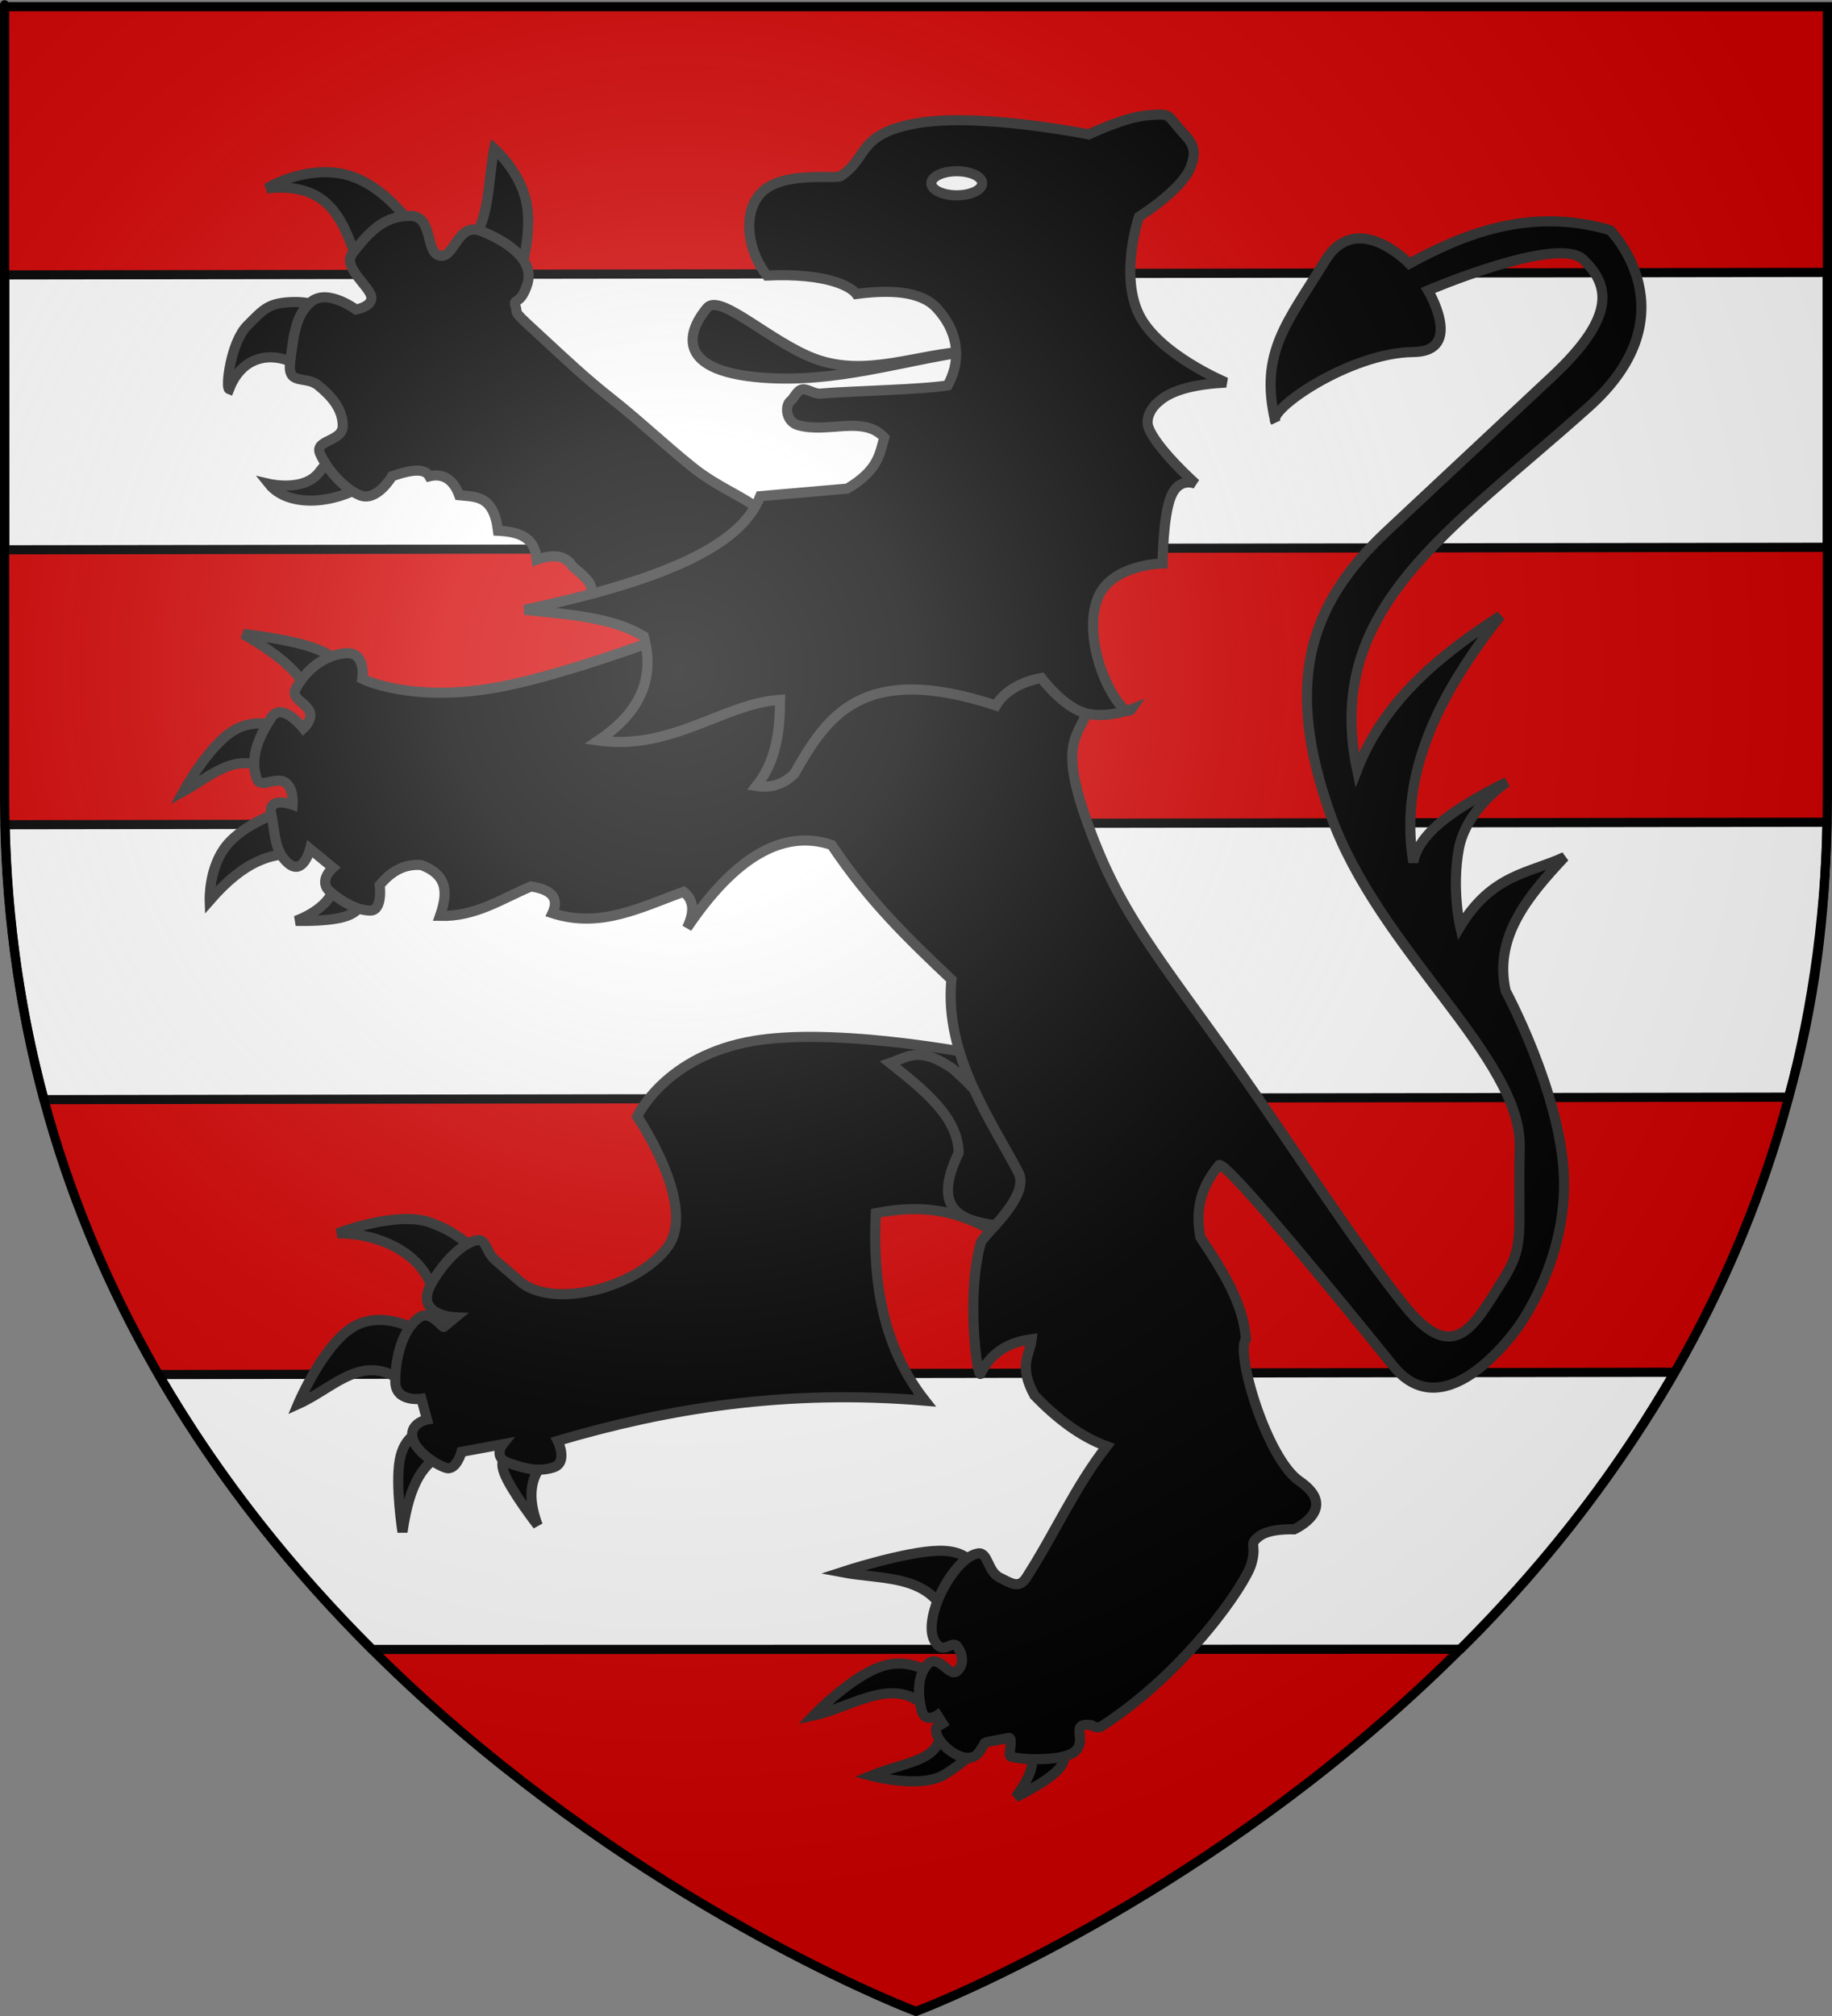 <?xml version="1.0" encoding="UTF-8" standalone="no"?>
<!-- Created with Inkscape (http://www.inkscape.org/) -->
<svg
   xmlns:dc="http://purl.org/dc/elements/1.1/"
   xmlns:cc="http://web.resource.org/cc/"
   xmlns:rdf="http://www.w3.org/1999/02/22-rdf-syntax-ns#"
   xmlns:svg="http://www.w3.org/2000/svg"
   xmlns="http://www.w3.org/2000/svg"
   xmlns:xlink="http://www.w3.org/1999/xlink"
   xmlns:sodipodi="http://sodipodi.sourceforge.net/DTD/sodipodi-0.dtd"
   xmlns:inkscape="http://www.inkscape.org/namespaces/inkscape"
   version="1.0"
   width="600"
   height="660"
   id="svg2"
   sodipodi:version="0.32"
   inkscape:version="0.44.1"
   sodipodi:docname="Hartmannswiller (68).svg"
   sodipodi:docbase="C:\Documents and Settings\Propriétaire\Mes documents\image blason\Blason du 68 à envoyer">
  <rect width="100%" height="100%" fill="#808080" stroke="none"/>
  <sodipodi:namedview
     inkscape:window-height="712"
     inkscape:window-width="1024"
     inkscape:pageshadow="2"
     inkscape:pageopacity="0.0"
     guidetolerance="10.0"
     gridtolerance="10.0"
     objecttolerance="10.0"
     borderopacity="1.0"
     bordercolor="#666666"
     pagecolor="#ffffff"
     id="base"
     showgrid="false"
     inkscape:zoom="0.57121212"
     inkscape:cx="461.94873"
     inkscape:cy="288.12008"
     inkscape:window-x="-4"
     inkscape:window-y="-4"
     inkscape:current-layer="svg2" />
  <defs
     id="defs6">
    <linearGradient
       id="linearGradient2893">
      <stop
         style="stop-color:#ffffff;stop-opacity:0.314"
         offset="0"
         id="stop2895" />
      <stop
         style="stop-color:#ffffff;stop-opacity:0.251"
         offset="0.19"
         id="stop2897" />
      <stop
         style="stop-color:#6b6b6b;stop-opacity:0.125"
         offset="0.6"
         id="stop2901" />
      <stop
         style="stop-color:#000000;stop-opacity:0.125"
         offset="1"
         id="stop2899" />
    </linearGradient>
    <radialGradient
       cx="221.445"
       cy="226.331"
       r="300"
       fx="221.445"
       fy="226.331"
       id="radialGradient3163"
       xlink:href="#linearGradient2893"
       gradientUnits="userSpaceOnUse"
       gradientTransform="matrix(1.353,0,0,1.349,-77.629,-85.747)" />
    <radialGradient
       r="300"
       fy="218.901"
       fx="225.524"
       cy="218.901"
       cx="225.524"
       gradientTransform="matrix(0,1.386,-1.323,-5.741131e-8,-158.082,-109.541)"
       gradientUnits="userSpaceOnUse"
       id="radialGradient2871"
       xlink:href="#linearGradient2955"
       inkscape:collect="always" />
    <radialGradient
       r="300"
       fy="218.901"
       fx="225.524"
       cy="218.901"
       cx="225.524"
       gradientTransform="matrix(0,1.749,-1.593,-1.049767e-7,551.788,-191.29)"
       gradientUnits="userSpaceOnUse"
       id="radialGradient2865"
       xlink:href="#linearGradient2955"
       inkscape:collect="always" />
    <radialGradient
       r="300"
       fy="218.901"
       fx="225.524"
       cy="218.901"
       cx="225.524"
       gradientTransform="matrix(-4.167939e-4,2.183,-1.884,-3.599562e-4,615.597,-289.121)"
       gradientUnits="userSpaceOnUse"
       id="radialGradient1911"
       xlink:href="#linearGradient2955"
       inkscape:collect="always" />
    <clipPath
       id="clip">
      <path
         id="path10"
         d="M 0,-200 L 0,600 L 300,600 L 300,-200 L 0,-200 z " />
    </clipPath>
    <polygon
       points="0,-1 0.588,0.809 -0.951,-0.309 0.951,-0.309 -0.588,0.809 0,-1 "
       transform="scale(53,53)"
       id="star" />
    <radialGradient
       gradientUnits="userSpaceOnUse"
       gradientTransform="matrix(-4.167939e-4,2.183,-1.884,-3.599562e-4,615.597,-289.121)"
       r="300"
       fy="218.901"
       fx="225.524"
       cy="218.901"
       cx="225.524"
       id="radialGradient2961"
       xlink:href="#linearGradient2955"
       inkscape:collect="always" />
    <linearGradient
       id="linearGradient2955">
      <stop
         style="stop-color:#fd0000;stop-opacity:1;"
         offset="0"
         id="stop2867" />
      <stop
         id="stop2873"
         offset="0.5"
         style="stop-color:#e77275;stop-opacity:0.659;" />
      <stop
         id="stop2959"
         offset="1"
         style="stop-color:black;stop-opacity:0.323;" />
    </linearGradient>
    <linearGradient
       id="linearGradient2885">
      <stop
         style="stop-color:white;stop-opacity:1;"
         offset="0"
         id="stop2887" />
      <stop
         id="stop2891"
         offset="0.229"
         style="stop-color:white;stop-opacity:1;" />
      <stop
         style="stop-color:black;stop-opacity:1;"
         offset="1"
         id="stop2889" />
    </linearGradient>
    <linearGradient
       id="linearGradient1958">
      <stop
         id="stop1960"
         offset="0"
         style="stop-color:white;stop-opacity:0.314;" />
      <stop
         style="stop-color:white;stop-opacity:0.251;"
         offset="0.19"
         id="stop1962" />
      <stop
         id="stop1964"
         offset="0.6"
         style="stop-color:#6b6b6b;stop-opacity:0.125;" />
      <stop
         id="stop1966"
         offset="1"
         style="stop-color:black;stop-opacity:0.125;" />
    </linearGradient>
  </defs>
  <g
     style="display:inline"
     id="layer3">
    <path
       d="M 300,658.5 C 300,658.5 598.5,546.18 598.5,260.728 C 598.5,-24.723 598.5,2.176 598.5,2.176 L 1.5,2.176 L 1.5,260.728 C 1.5,546.18 300,658.5 300,658.5 z "
       style="fill:#d40000;fill-opacity:1;fill-rule:evenodd;stroke:none;stroke-width:1px;stroke-linecap:butt;stroke-linejoin:miter;stroke-opacity:1;display:inline"
       id="path3323" />
    <path
       d="M 598.449,179.177 L 1.551,180 C 1.551,137.015 1.551,97.264 1.551,90 L 598.449,89.177 L 598.449,179.177 z M 585.757,359.196 L 14.426,360 C 6.942,332.204 2.413,302.218 1.676,270 L 598.34,269.177 C 597.899,299.183 594.356,329.189 585.757,359.196 z M 478.31,539.924 L 121.895,540 C 96.367,514.547 72.027,484.652 51.988,450 L 548.446,449.256 C 531.064,478.979 509.639,509.039 478.31,539.924 z "
       style="opacity:1;fill:white;fill-opacity:1;fill-rule:evenodd;stroke:black;stroke-width:3;stroke-linecap:round;stroke-linejoin:round;stroke-miterlimit:4;stroke-dasharray:none;stroke-dashoffset:0;stroke-opacity:1"
       id="rect3162"
       sodipodi:nodetypes="ccccccccccccccc" />
    <g
       id="g1983"
       transform="matrix(2.731,0,0,2.731,-493.273,-415.648)">
      <g
         style="display:inline"
         inkscape:label="Fond écu"
         id="g1985">
        <g
           transform="matrix(0.404,0,0,0.404,-177.002,81.217)"
           id="g19420">
          <path
             id="path2010"
             style="fill:black;fill-opacity:1;fill-rule:evenodd;stroke:#313131;stroke-width:3;stroke-linecap:butt;stroke-linejoin:miter;stroke-miterlimit:4;stroke-dasharray:none;stroke-opacity:1;display:inline"
             d="M 1046.802,609.608 C 1042.306,614.191 1041.894,620.525 1044.815,628.287 C 1044.815,628.287 1036.867,618.053 1034.879,612.787 C 1032.892,607.521 1036.867,607.223 1036.867,607.223 L 1046.802,609.608 z " />
          <path
             id="path2004"
             style="fill:black;fill-opacity:1;fill-rule:evenodd;stroke:#313131;stroke-width:3;stroke-linecap:butt;stroke-linejoin:miter;stroke-miterlimit:4;stroke-dasharray:none;stroke-opacity:1;display:inline"
             d="M 1014.214,564.898 C 1015.302,550.076 1000.128,541.572 985.401,541.649 C 985.401,541.649 1002.986,534.843 1013.021,538.47 C 1023.056,542.096 1026.732,547.809 1026.732,547.809 L 1014.214,564.898 z " />
          <path
             id="path2006"
             style="fill:black;fill-opacity:1;fill-rule:evenodd;stroke:#313131;stroke-width:3;stroke-linecap:butt;stroke-linejoin:miter;stroke-miterlimit:4;stroke-dasharray:none;stroke-opacity:1;display:inline"
             d="M 1006.663,587.154 C 993.593,575.728 984.978,587.259 973.677,592.32 C 973.677,592.32 981.029,574.883 989.971,569.468 C 998.913,564.054 1009.445,570.661 1009.445,570.661 L 1006.663,587.154 z " />
          <path
             id="path2008"
             style="fill:black;fill-opacity:1;fill-rule:evenodd;stroke:#313131;stroke-width:3;stroke-linecap:butt;stroke-linejoin:miter;stroke-miterlimit:4;stroke-dasharray:none;stroke-opacity:1;display:inline"
             d="M 1016.598,607.223 C 1011.318,609.682 1006.797,615.178 1004.676,630.274 C 1004.676,630.274 1002.49,616.265 1003.881,608.813 C 1005.272,601.361 1010.239,600.467 1010.239,600.467 L 1016.598,607.223 z " />
          <path
             id="path1994"
             style="fill:black;fill-opacity:1;fill-rule:evenodd;stroke:#313131;stroke-width:3;stroke-linecap:butt;stroke-linejoin:miter;stroke-miterlimit:4;stroke-dasharray:none;stroke-opacity:1;display:inline"
             d="M 995.939,317.861 C 985.931,325.406 970.952,326.709 965.027,319.266 C 965.027,319.266 975.09,321.622 979.64,316.175 C 985.816,308.783 986.04,305.291 986.947,306.901 L 995.939,317.861 z " />
          <path
             id="path1996"
             style="fill:black;fill-opacity:1;fill-rule:evenodd;stroke:#313131;stroke-width:3;stroke-linecap:butt;stroke-linejoin:miter;stroke-miterlimit:4;stroke-dasharray:none;stroke-opacity:1;display:inline"
             d="M 976.83,286.106 C 968.066,279.261 957.498,280.044 953.225,291.164 C 952.093,290.74 953.703,277.235 958.564,272.336 C 963.563,267.299 964.887,265.521 972.334,265.311 C 979.781,265.1 989.195,269.526 989.195,269.526 L 976.83,286.106 z " />
          <path
             id="path1998"
             style="fill:black;fill-opacity:1;fill-rule:evenodd;stroke:#313131;stroke-width:3;stroke-linecap:butt;stroke-linejoin:miter;stroke-miterlimit:4;stroke-dasharray:none;stroke-opacity:1;display:inline"
             d="M 992.005,255.194 C 987.409,242.621 984.236,229.456 964.465,231.589 C 964.465,231.589 974.333,225.36 985.823,227.092 C 1000.02,229.233 1010.462,246.474 1009.709,246.764 L 992.005,255.194 z " />
          <path
             id="path2000"
             style="fill:black;fill-opacity:1;fill-rule:evenodd;stroke:#313131;stroke-width:3;stroke-linecap:butt;stroke-linejoin:miter;stroke-miterlimit:4;stroke-dasharray:none;stroke-opacity:1;display:inline"
             d="M 1024.603,247.607 C 1030.592,241.886 1029.954,229.539 1031.91,219.786 C 1031.91,219.786 1039.568,226.46 1041.464,235.804 C 1043.361,245.148 1039.497,257.161 1039.497,257.161 L 1024.603,247.607 z " />
          <path
             id="path2002"
             style="fill:black;fill-opacity:1;fill-rule:evenodd;stroke:#313131;stroke-width:3;stroke-linecap:butt;stroke-linejoin:miter;stroke-miterlimit:4;stroke-dasharray:none;stroke-opacity:1;display:inline"
             d="M 1069.285,358.609 L 1059.449,353.761 C 1063.016,349.962 1058.945,346.927 1055.234,343.855 C 1053.032,340.205 1048.999,340.17 1044.555,341.748 C 1043.915,334.776 1038.858,333.484 1033.034,333.177 C 1031.736,322.543 1026.423,323.153 1021.512,322.638 C 1019.533,317.208 1015.949,316.183 1012.66,317.018 C 1011.577,315.055 1008.618,314.499 1001.56,317.018 C 1001.56,317.018 997.063,324.746 992.005,322.638 C 986.947,320.531 982.029,314.489 980.202,310.274 C 978.376,306.058 987.087,306.901 986.947,301.843 C 986.806,296.785 983.434,293.132 979.64,290.04 C 975.847,286.949 970.367,290.321 971.35,283.015 C 972.334,275.708 972.791,269.034 977.673,265.17 C 982.556,261.306 990.881,267.559 990.881,267.559 C 990.881,267.559 996.326,266.575 995.325,263.379 C 994.324,260.182 986.877,254.773 989.757,250.979 C 995.518,243.391 999.874,239.808 1006.899,239.738 C 1013.924,239.668 1011.325,250.628 1015.751,251.541 C 1020.177,252.454 1020.985,241.494 1027.976,244.234 C 1034.966,246.974 1044.077,252.452 1041.745,259.971 C 1039.765,266.36 1037.42,264.14 1038.19,266.419 C 1039.266,269.602 1036.272,266.789 1047.647,277.254 C 1052.48,281.7 1059.147,288.025 1066.775,294.014 C 1074.404,300.002 1083.158,308.208 1090.691,314.239 C 1098.223,320.27 1105.377,322.721 1110.367,326.755 C 1115.357,330.79 1118.463,333.317 1118.463,333.317 L 1069.285,358.609 z " />
          <path
             id="path2012"
             style="fill:black;fill-opacity:1;fill-rule:evenodd;stroke:#313131;stroke-width:3;stroke-linecap:butt;stroke-linejoin:miter;stroke-miterlimit:4;stroke-dasharray:none;stroke-opacity:1;display:inline"
             d="M 1125.643,483.359 C 1119.795,483.361 1114.16,483.701 1109.181,484.517 C 1082.624,488.873 1074.347,506.989 1074.347,506.989 C 1074.347,506.989 1092.463,533.541 1083.33,545.765 C 1074.197,557.99 1049.172,564.259 1039.483,555.874 L 1032.191,549.552 C 1028.626,546.467 1030.081,541.703 1024.46,544.513 C 1018.84,547.324 1013.646,555.238 1012.505,558.127 C 1009.332,566.163 1020.392,566.578 1020.392,566.578 L 1017.012,569.363 C 1016.692,570.082 1013.129,564.246 1009.72,566.578 C 1004.304,570.281 1002.412,579.783 1002.553,585.825 C 1002.693,591.867 1010.283,590.739 1010.283,590.739 L 1011.973,596.904 C 1011.973,596.904 1007.029,597.899 1007.591,601.974 C 1008.153,606.049 1014.519,610.255 1017.575,611.238 C 1020.631,612.222 1022.207,606.481 1022.207,606.481 L 1034.444,604.228 C 1034.444,604.228 1031.341,608.144 1036.259,609.83 C 1041.177,611.516 1045.005,612.518 1049.466,611.113 C 1053.928,609.708 1050.75,603.226 1050.75,603.226 C 1083.255,593.646 1118.328,587.825 1159.788,591.302 C 1147.339,575.491 1144.178,556.322 1145.172,535.656 C 1161.424,532.481 1170.842,536.125 1179.442,540.601 C 1183.589,536.009 1190.136,528.654 1187.485,523.576 C 1182.351,513.737 1174.149,501.466 1169.99,487.616 C 1159.106,485.793 1141.558,483.356 1125.643,483.359 z " />
          <path
             id="path2014"
             style="fill:black;fill-opacity:1;fill-rule:evenodd;stroke:#313131;stroke-width:3;stroke-linecap:butt;stroke-linejoin:miter;stroke-miterlimit:4;stroke-dasharray:none;stroke-opacity:1;display:inline"
             d="M 976.657,381.29 C 974.205,374.85 966.686,369.19 957.383,363.804 C 957.383,363.804 970.249,365.195 977.85,367.778 C 985.45,370.361 987.785,374.137 987.785,374.137 L 976.657,381.29 z " />
          <path
             id="path2016"
             style="fill:black;fill-opacity:1;fill-rule:evenodd;stroke:#313131;stroke-width:3;stroke-linecap:butt;stroke-linejoin:miter;stroke-miterlimit:4;stroke-dasharray:none;stroke-opacity:1;display:inline"
             d="M 965.927,404.937 C 955.694,397.852 947.993,405.961 939.697,410.501 C 939.697,410.501 946.861,397.335 954.213,392.665 C 961.565,387.995 969.106,391.822 969.106,391.822 L 965.927,404.937 z " />
          <path
             id="path2018"
             style="fill:black;fill-opacity:1;fill-rule:evenodd;stroke:#313131;stroke-width:3;stroke-linecap:butt;stroke-linejoin:miter;stroke-miterlimit:4;stroke-dasharray:none;stroke-opacity:1;display:inline"
             d="M 972.882,428.981 C 965.669,429.05 957.991,430.795 947.447,442.89 C 947.447,442.89 947.099,433.203 952.415,426.596 C 957.73,419.989 968.709,416.462 968.709,416.462 L 972.882,428.981 z " />
          <path
             id="path2020"
             style="fill:black;fill-opacity:1;fill-rule:evenodd;stroke:#313131;stroke-width:3;stroke-linecap:butt;stroke-linejoin:miter;stroke-miterlimit:4;stroke-dasharray:none;stroke-opacity:1;display:inline"
             d="M 984.405,438.543 C 983.842,442.451 979.488,446.499 973.018,448.932 C 973.018,448.932 984.506,449.354 989.176,447.063 C 993.846,444.772 992.753,441.102 992.753,441.102 L 984.405,438.543 z " />
          <path
             id="path2022"
             style="fill:black;fill-opacity:1;fill-rule:evenodd;stroke:#313131;stroke-width:3;stroke-linecap:butt;stroke-linejoin:miter;stroke-miterlimit:4;stroke-dasharray:none;stroke-opacity:1;display:inline"
             d="M 1188.681,693.463 C 1192.187,695.712 1193.689,699.363 1186.694,708.963 C 1186.694,708.963 1196.53,704.293 1199.809,700.219 C 1203.087,696.146 1199.809,692.668 1199.809,692.668 L 1188.681,693.463 z " />
          <path
             id="path2024"
             style="fill:black;fill-opacity:1;fill-rule:evenodd;stroke:#313131;stroke-width:3;stroke-linecap:butt;stroke-linejoin:miter;stroke-miterlimit:4;stroke-dasharray:none;stroke-opacity:1;display:inline"
             d="M 1164.836,688.297 C 1164.393,698.607 1154.67,698.117 1143.772,702.604 C 1143.772,702.604 1158.576,706.578 1165.63,702.207 C 1172.685,697.835 1175.963,693.861 1175.963,693.861 L 1164.836,688.297 z " />
          <path
             id="path2026"
             style="fill:black;fill-opacity:1;fill-rule:evenodd;stroke:#313131;stroke-width:3;stroke-linecap:butt;stroke-linejoin:miter;stroke-miterlimit:4;stroke-dasharray:none;stroke-opacity:1;display:inline"
             d="M 1160.861,683.13 C 1151.114,672.142 1138.348,682.285 1126.683,684.72 C 1126.683,684.72 1138.109,672.797 1147.349,670.015 C 1156.589,667.234 1163.643,673.592 1163.643,673.592 L 1160.861,683.13 z " />
          <path
             id="path2028"
             style="fill:black;fill-opacity:1;fill-rule:evenodd;stroke:#313131;stroke-width:3;stroke-linecap:butt;stroke-linejoin:miter;stroke-miterlimit:4;stroke-dasharray:none;stroke-opacity:1;display:inline"
             d="M 1167.618,659.683 C 1163.682,642.308 1147.911,644.66 1135.029,642.196 C 1135.029,642.196 1154.105,635.937 1164.041,635.837 C 1173.976,635.738 1174.771,641.799 1174.771,641.799 L 1167.618,659.683 z " />
          <path
             id="path2030"
             style="fill:black;fill-opacity:1;fill-rule:evenodd;stroke:#313131;stroke-width:3;stroke-linecap:butt;stroke-linejoin:miter;stroke-miterlimit:4;stroke-dasharray:none;stroke-opacity:1;display:inline"
             d="M 1104.825,356.054 C 1104.825,356.054 1063.295,373.342 1035.674,379.104 C 1008.054,384.867 992.753,377.117 992.753,377.117 C 992.753,377.117 994.144,368.573 987.189,369.566 C 980.234,370.56 975.465,375.329 972.882,380.297 C 971.59,382.781 975.962,384.271 977.08,386.73 C 978.197,389.189 975.266,391.822 975.266,391.822 C 975.266,391.822 968.908,383.675 965.728,388.642 C 962.549,393.61 959.171,399.77 961.357,406.526 C 962.45,409.904 966.523,406.228 969.529,407.669 C 972.534,409.11 972.087,414.475 972.087,414.475 C 972.087,414.475 964.536,411.792 965.728,417.257 C 966.921,422.721 966.523,428.384 970.895,431.961 C 975.266,435.538 977.254,427.59 977.254,427.59 L 984.01,433.153 C 984.01,433.153 979.439,437.128 983.215,440.307 C 986.99,443.486 991.362,445.871 995.137,445.871 C 998.913,445.871 997.919,438.32 997.919,438.32 C 1001.104,434.488 1004.943,431.966 1010.239,432.359 C 1018.551,435.456 1017.966,441.221 1015.803,447.461 C 1026.407,447.738 1034.174,442.341 1042.828,438.717 C 1049.362,439.711 1051.128,442.493 1049.187,446.666 C 1063.667,451.29 1075.666,444.742 1088.134,440.307 C 1090.803,442.481 1091.742,445.693 1089.127,451.037 C 1103.434,429.842 1117.741,421.628 1132.049,426.397 C 1143.425,443.338 1154.682,454.077 1167.618,466.338 C 1165.405,488.947 1179.852,508.934 1187.488,523.566 C 1191.175,530.63 1177.003,542.189 1176.361,544.431 C 1172.015,559.614 1175.159,583.733 1176.224,583.378 C 1179.603,576.532 1185.099,573.921 1191.463,573.045 C 1190.86,577.958 1187.398,580.727 1192.258,589.737 C 1198.754,596.414 1205.728,601.897 1213.718,604.839 C 1204.358,616.762 1198.229,630.848 1189.873,643.786 C 1187.687,647.172 1185.501,645.574 1181.925,643.786 C 1178.348,641.997 1178.518,636.195 1175.566,636.632 C 1168.411,637.692 1158.973,655.628 1162.527,662.396 C 1165.156,667.4 1167.722,662.005 1169.392,664.307 C 1171.062,666.609 1171.439,669.781 1169.207,671.605 C 1166.975,673.43 1163.643,666.061 1160.464,669.638 C 1157.285,673.215 1157.744,679.034 1158.738,683.102 C 1159.732,687.171 1163.455,684.648 1163.455,684.648 L 1165.045,687.107 C 1163.565,688.056 1162.605,687.64 1163.226,690.141 C 1164.167,693.937 1172.405,700.352 1175.834,695.591 C 1177.155,693.758 1177.56,692.696 1177.613,692.705 L 1184.569,691.374 C 1186.198,691.062 1184.226,696.686 1185.289,696.956 C 1190.056,698.169 1201.246,698.017 1204.224,695.455 C 1208.297,691.95 1202.345,686.791 1209.098,687.55 C 1209.098,687.55 1210.848,688.804 1212.239,687.903 C 1237.469,671.574 1254.896,645.772 1256.639,639.812 C 1258.411,633.755 1255.646,634.248 1258.825,631.665 C 1262.005,629.081 1269.357,629.479 1269.357,629.479 C 1269.357,629.479 1282.966,623.379 1270.947,615.172 C 1261.246,608.548 1251.835,576.974 1255.05,573.045 C 1254.298,562.295 1247.992,552.555 1241.538,542.841 C 1239.668,533.205 1242.656,526.807 1247.101,521.381 C 1249.644,520.465 1286.29,565.55 1298.766,580.994 C 1314.632,600.634 1336.123,569.071 1336.123,569.071 C 1336.123,569.071 1350.431,549.597 1349.437,524.759 C 1348.444,499.92 1332.149,469.716 1332.149,469.716 C 1328.592,453.787 1338.622,441.74 1349.636,429.974 C 1339.123,434.886 1328.173,434.99 1318.637,450.64 C 1318.637,450.64 1316.054,439.512 1318.24,427.59 C 1320.425,415.667 1332.547,407.719 1332.547,407.719 C 1318.314,414.84 1306.365,422.343 1304.727,431.564 C 1300.296,404.705 1312.889,381.088 1330.56,358.439 C 1312.159,370.292 1295.926,383.88 1288.036,404.142 C 1277.972,356.148 1315.497,333.416 1356.789,296.441 C 1387.78,268.691 1363.148,243.982 1363.148,243.982 C 1339.471,237.076 1319.843,245.032 1303.535,253.917 C 1303.535,253.917 1287.915,237.624 1278.498,253.122 C 1267.576,271.097 1258.841,280.21 1263.793,300.813 C 1261.239,297.407 1285.819,280.304 1304.727,280.147 C 1319.95,280.021 1309.099,261.866 1309.099,261.866 C 1309.099,261.866 1347.649,245.373 1355.2,252.725 C 1362.751,260.077 1365.438,269.172 1346.059,287.3 L 1296.779,333.401 C 1273.012,355.635 1266.643,379.263 1280.087,417.257 C 1294.412,457.737 1336.992,489.343 1336.322,516.214 C 1335.652,543.085 1338.273,544.727 1330.56,556.751 C 1322.847,568.775 1316.82,581.193 1302.343,563.308 C 1287.866,545.424 1268.691,515.603 1253.262,493.76 C 1228.254,458.358 1217.245,446.517 1207.36,418.052 C 1197.474,389.586 1209.744,394.604 1209.347,377.912 C 1208.949,361.221 1205.77,351.285 1205.77,351.285 L 1104.825,356.054 z " />
          <path
             id="path2032"
             style="fill:black;fill-opacity:1;fill-rule:evenodd;stroke:#313131;stroke-width:3;stroke-linecap:butt;stroke-linejoin:miter;stroke-miterlimit:4;stroke-dasharray:none;stroke-opacity:1;display:inline"
             d="M 1172.7,279.924 C 1152.762,282.768 1133.711,289.316 1112,287.792 C 1082.539,285.725 1091.115,271.636 1095.139,266.997 C 1098.973,262.576 1114.095,277.359 1127.175,282.172 C 1142.351,287.756 1157.527,280.679 1172.7,279.924 z " />
          <path
             id="path2034"
             style="fill:black;fill-opacity:1;fill-rule:evenodd;stroke:#313131;stroke-width:3;stroke-linecap:butt;stroke-linejoin:miter;stroke-miterlimit:4;stroke-dasharray:none;stroke-opacity:1;display:inline"
             d="M 1163.145,266.997 C 1158.357,261.907 1148.95,261.649 1139.399,262.922 C 1137.799,260.739 1130.798,256.652 1112.843,257.442 C 1106.372,249.236 1105.285,236.283 1113.124,231.308 C 1120.295,226.756 1133.33,228.861 1134.762,227.935 C 1143.151,222.51 1139.399,215.29 1157.806,212.198 C 1176.213,209.107 1208.389,215.571 1208.389,215.571 C 1208.389,215.571 1218.927,210.512 1225.531,209.95 C 1232.135,209.388 1231.573,209.388 1234.805,213.322 C 1238.036,217.257 1241.338,219.013 1238.458,225.687 C 1235.578,232.361 1223.283,240.019 1223.283,240.019 C 1223.283,240.019 1217.522,257.091 1223.283,268.964 C 1229.044,280.837 1249.137,289.197 1249.137,289.197 C 1240.046,289.676 1233.035,291.344 1229.184,294.818 C 1227.03,296.504 1225.167,299.752 1226.093,302.405 C 1228.282,308.674 1240.144,319.266 1240.144,319.266 C 1240.144,319.266 1235.296,317.018 1232.838,322.919 C 1230.379,328.821 1230.309,342.872 1230.309,342.872 C 1230.309,342.872 1214.711,343.072 1210.918,353.55 C 1205.666,368.059 1218.372,389.953 1221.035,386.149 C 1221.035,386.149 1212.745,389.31 1206.422,386.992 C 1200.099,384.673 1194.338,376.875 1194.338,376.875 C 1188.267,377.976 1183.19,380.939 1180.849,385.024 C 1141.09,371.962 1130.698,388.266 1120.992,405.258 C 1117.979,408.308 1114.264,409.607 1109.752,408.911 C 1115.762,401.304 1116.688,392.426 1116.777,383.338 C 1100.072,384.393 1084.584,398.497 1062.822,395.422 C 1074.087,387.826 1080.005,378.09 1076.311,364.51 C 1067.053,358.832 1053.772,357.984 1040.902,356.642 C 1080.343,348.248 1105.04,338.244 1110.876,322.919 L 1136.729,320.671 C 1146.041,315.099 1146.297,310.349 1147.689,305.496 C 1141.369,298.794 1130.969,304.379 1122.117,301.843 C 1118.385,300.774 1118.133,295.943 1119.906,294.621 C 1120.792,293.96 1121.767,291.556 1123.288,291.235 C 1124.809,290.914 1126.877,292.677 1128.823,292.483 C 1136.076,291.761 1159.104,291.325 1166.517,290.04 C 1171.054,281.733 1169.148,273.378 1163.145,266.997 z " />
          <path
             id="path2036"
             style="fill:white;fill-opacity:1;fill-rule:evenodd;stroke:#313131;stroke-width:3;stroke-linecap:butt;stroke-linejoin:miter;stroke-miterlimit:4;stroke-dasharray:none;stroke-opacity:1;display:inline"
             d="M 1176.758,230.072 C 1176.761,232.048 1173.38,233.651 1169.207,233.651 C 1165.035,233.651 1161.653,232.048 1161.656,230.072 C 1161.653,228.096 1165.035,226.493 1169.207,226.493 C 1173.38,226.493 1176.761,228.096 1176.758,230.072 z " />
          <path
             id="path3914"
             style="fill:black;fill-opacity:1;fill-rule:evenodd;stroke:#313131;stroke-width:3;stroke-linecap:butt;stroke-linejoin:miter;stroke-miterlimit:4;stroke-dasharray:none;stroke-opacity:1;display:inline"
             d="M 1157.91,488.711 C 1154.569,488.652 1152.166,490.21 1149.397,491.121 C 1159.524,499.153 1169.612,507.193 1169.771,517.755 C 1161.855,534.289 1169.967,537.799 1180.663,539.224 C 1184.74,534.626 1189.886,528.175 1187.485,523.576 C 1183.793,516.501 1178.533,508.153 1174.309,498.883 C 1172.511,496.986 1170.463,494.995 1168.05,492.842 C 1163.676,489.782 1160.508,488.757 1157.91,488.711 z " />
        </g>
      </g>
      <g
         inkscape:label="Meubles"
         id="layer4" />
      <g
         inkscape:label="Reflet final"
         id="g2012" />
      <g
         inkscape:label="Contour final"
         id="g2014" />
    </g>
  </g>
  <g
     id="layer2">
    <path
       d="M 300,658.5 C 300,658.5 598.5,546.18 598.5,260.728 C 598.5,-24.723 598.5,2.176 598.5,2.176 L 1.5,2.176 L 1.5,260.728 C 1.5,546.18 300,658.5 300,658.5 z "
       style="opacity:1;fill:url(#radialGradient3163);fill-opacity:1;fill-rule:evenodd;stroke:none;stroke-width:1px;stroke-linecap:butt;stroke-linejoin:miter;stroke-opacity:1"
       id="path2875" />
  </g>
  <g
     id="layer1">
    <path
       d="M 300,658.5 C 300,658.5 1.5,546.18 1.5,260.728 C 1.5,-24.723 1.5,2.176 1.5,2.176 L 598.5,2.176 L 598.5,260.728 C 598.5,546.18 300,658.5 300,658.5 z "
       style="opacity:1;fill:none;fill-opacity:1;fill-rule:evenodd;stroke:#000000;stroke-width:3;stroke-linecap:butt;stroke-linejoin:miter;stroke-miterlimit:4;stroke-dasharray:none;stroke-opacity:1"
       id="path1411" />
  </g>
</svg>
